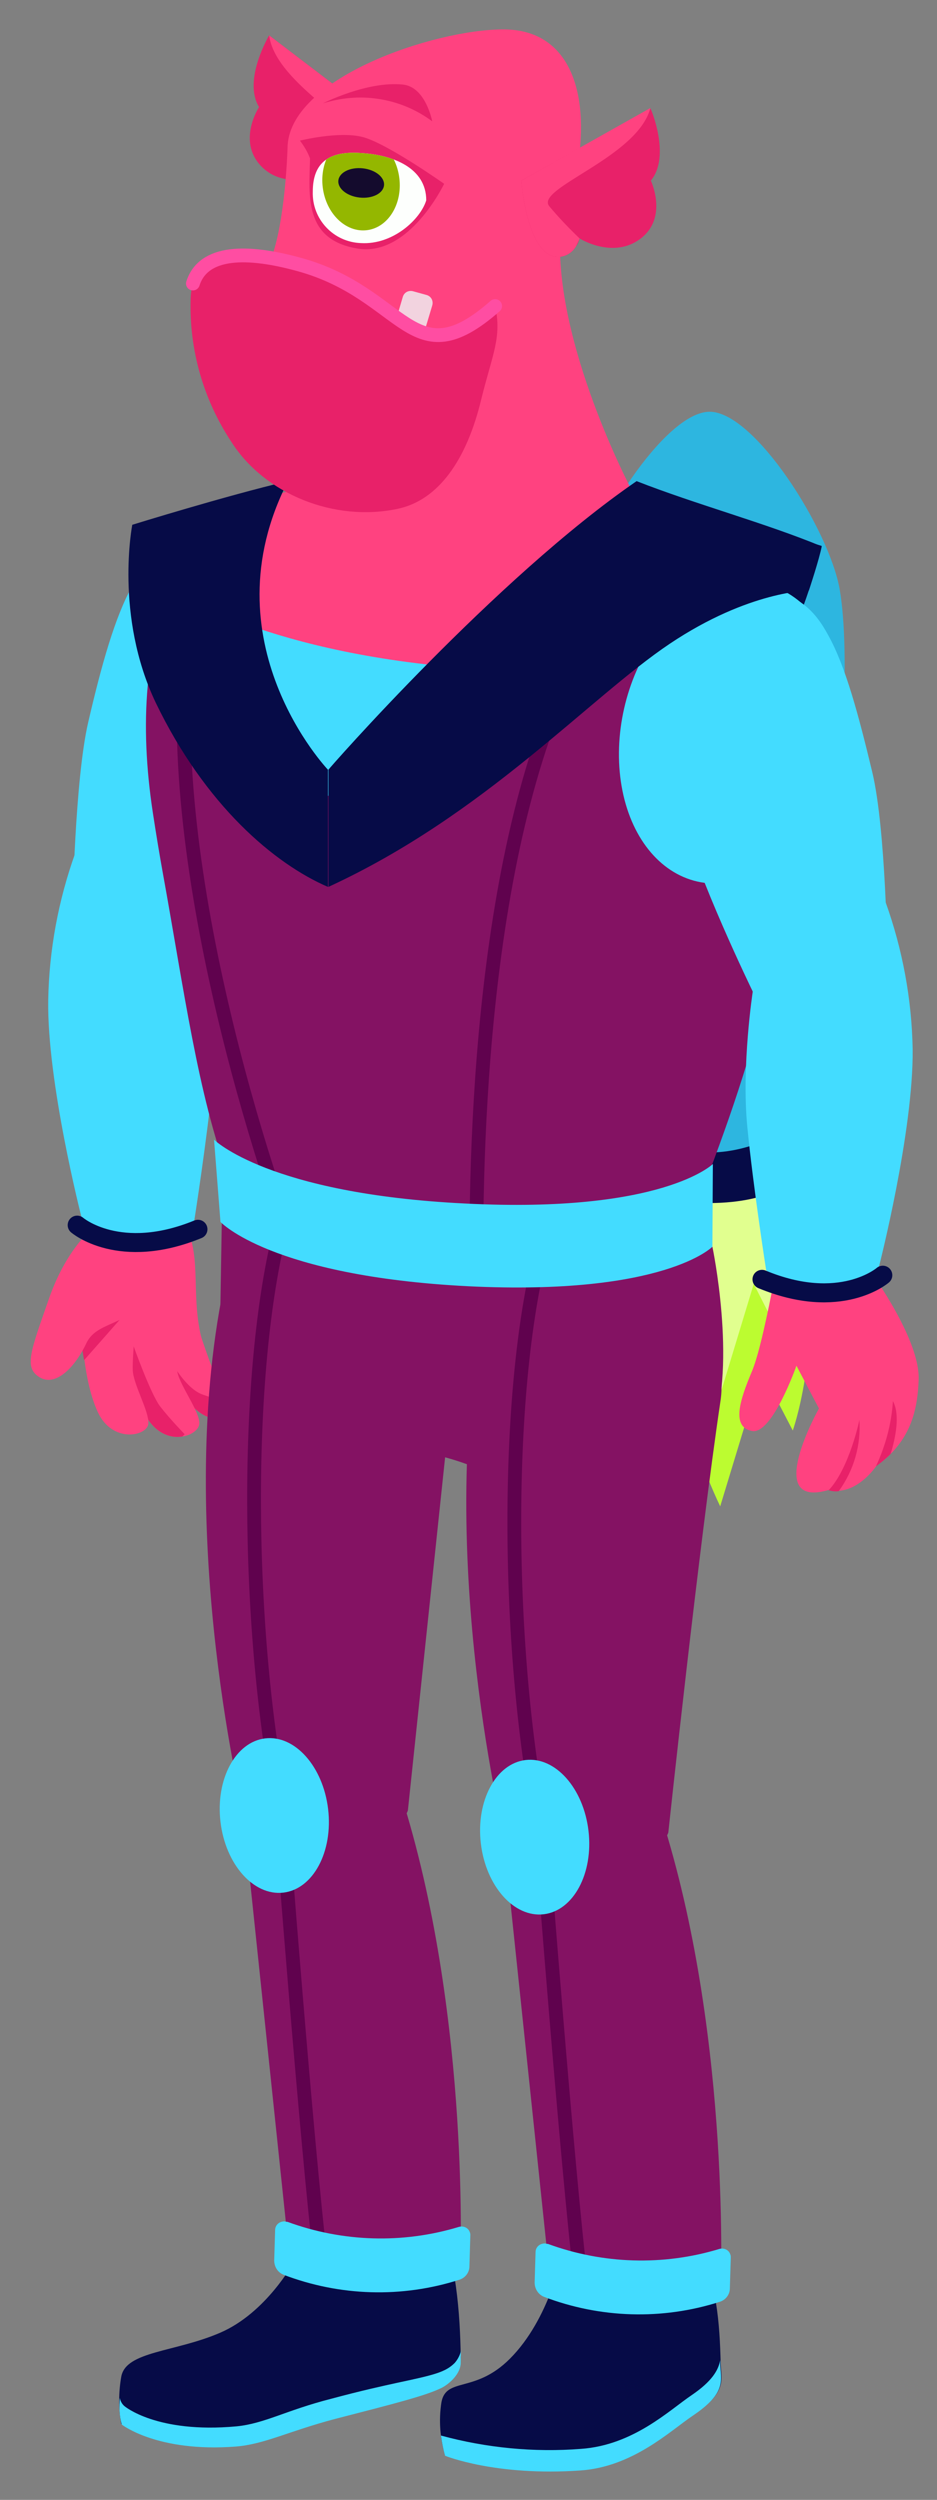 <?xml version="1.0" encoding="utf-8"?>
<!-- Generator: Adobe Illustrator 25.2.0, SVG Export Plug-In . SVG Version: 6.00 Build 0)  -->
<svg version="1.1" id="Layer_1" xmlns="http://www.w3.org/2000/svg" xmlns:xlink="http://www.w3.org/1999/xlink" x="0px" y="0px"
	 viewBox="0 0 204 544" style="enable-background:new 0 0 204 544;" xml:space="preserve">
<rect x="0" y="0" width="204" height="544" fill="#808080" stroke="none"/>
<style type="text/css">
	.st0{fill:#BCFC30;}
	.st1{fill:#E1FF8F;}
	.st2{fill:#060B47;}
	.st3{fill:#2DB6E0;}
	.st4{fill:#FF4280;}
	.st5{fill:#E82169;}
	.st6{fill:#43DCFF;}
	.st7{fill:none;stroke:#060B47;stroke-width:4.13;stroke-linecap:round;stroke-miterlimit:10;}
	.st8{fill:#841263;}
	.st9{fill:none;stroke:#60024E;stroke-width:3;stroke-linecap:round;stroke-miterlimit:10;}
	.st10{fill:none;stroke:#060B47;stroke-width:4.14;stroke-linecap:round;stroke-miterlimit:10;}
	.st11{fill:#FDFFFD;}
	.st12{clip-path:url(#SVGID_2_);}
	.st13{fill:#94B700;}
	.st14{fill:#140B2D;}
	.st15{fill:#F2D3DF;}
	.st16{fill:none;stroke:#FF4DA2;stroke-width:3;stroke-linecap:round;stroke-miterlimit:10;}
</style>
<g id="rockets">
	<path class="st0" d="M144.8,244c-9,7.5-14.1,18.6-14.1,30.4c0,17.5,5.3,27.2,5.3,27.2l7.1-15.9c0,0,5.9,25.8,13.7,42.1l9-29.6
		l6.8,13.1c0,0,5.8-16.1,3.2-39C173.5,253,163.3,237.1,144.8,244z"/>
	<path class="st1" d="M156,306.1c-3.6-11.5-6-21.8-6.1-22l-4.7-20.6l-7.2,16.4c-0.1-1.8-0.2-3.6-0.2-5.6c0-9.2,3.8-17.9,10.6-24.1
		c1.1-0.4,2.2-0.6,3.4-0.8c2.7-0.3,6.8-0.1,10.7,5.1c3.2,4.2,5.4,10.8,6.2,18.5c0.6,5.4,0.8,10.9,0.5,16.4l-5.1-10L156,306.1z"/>
	<path class="st2" d="M126.9,250c0,0-4.7,5.8-19.4,5.8S88.1,250,88.1,250l5.9-18.1h27L126.9,250z"/>
	<path class="st3" d="M127.3,238c0,0-8.7,6.8-19.8,6.8S87.8,238,87.8,238S74,150.7,79.2,122.2c2.3-13,18.6-38.6,28.3-38.6
		s26,25.6,28.4,38.6C141,150.7,127.3,238,127.3,238z"/>
	<path class="st2" d="M173.7,256c0,0-4.7,5.8-19.4,5.8s-19.4-5.8-19.4-5.8l5.9-18.1h27L173.7,256z"/>
	<path class="st3" d="M174.1,244c0,0-8.7,6.8-19.7,6.8s-19.7-6.8-19.7-6.8s-13.7-87.3-8.6-115.8c2.4-13,18.6-38.6,28.4-38.6
		s26,25.6,28.3,38.6C187.8,156.7,174.1,244,174.1,244z"/>
</g>
<g id="l-hand">
	<path class="st4" d="M51.9,307.7L51.9,307.7c-2.1,1.5-6.1,2.1-9.7-1.4c-3.8-3.8-6.7-9.6-8.1-12.8c-0.6-1.4-1-2.3-1-2.3
		c-1.4-10.1,8.2-7.8,8.2-7.8s3.6,11.1,4.8,14s6.8,4.8,7.4,7.5C53.5,306,53,307.1,51.9,307.7z"/>
	<path class="st5" d="M51.9,307.7L51.9,307.7c-2.1,1.5-6.1,2.1-9.7-1.4c-3.8-3.8-6.7-9.6-8.1-12.8c0.1-0.6,0.5-1.1,0.9-1.5
		c0,0,4.3,9.9,9.2,11.5C47,304.4,49.7,305.8,51.9,307.7z"/>
	<path class="st4" d="M20,264l-3.8,24.5c0,0,9.3,8.8,28.1,4.3c-3.1-10.3-0.1-18.9-4-26.3C37.7,261.8,24.5,248.2,20,264z"/>
	<path class="st4" d="M43.4,309.7c0,1.3-1.6,2.6-3.7,2.9c-2.4,0.4-5.4-0.5-7.6-3.9c-2.7-4.3-4.2-10.2-5-13.8c-0.4-1.8-0.5-3-0.5-3
		c0.8-10.1,11.2-6.7,11.2-6.7s0.2,10.2,0.8,13.3S43.4,307,43.4,309.7z"/>
	<path class="st5" d="M40.2,312.1l-0.5,0.5c-2.4,0.4-5.4-0.5-7.6-3.9c-2.7-4.3-4.2-10.2-5-13.8l1.9-2.2c0,0,3.8,10.7,5.9,13.4
		S40.2,312.1,40.2,312.1z"/>
	<path class="st4" d="M17.9,290c0,0,0.2,10.4,3.4,17.3s10.8,5.2,11,2.5s-3.3-8.5-3.4-11.7s0.9-13.3,0.9-13.3S20,280,17.9,290z"/>
	<polygon class="st5" points="18.3,296 30.2,282.5 16.1,282.5 	"/>
	<path class="st4" d="M21.1,266.5c0,0-6.3,4.3-10.4,16s-5.5,15.1-2.1,17.2s7.6-1.9,10.2-7.4s10.8-3.2,14.2-12.8
		S27.1,260.9,21.1,266.5z"/>
</g>
<path id="l-arm" class="st6" d="M15.8,198c0,0,1.3,11,12.3,13.6s17.1-6.6,17.1-6.6s12.4-25.4,15.3-37.9s5.1-23.1,4.8-30.9
	c-0.2-5.4-1.4-14.3-15.1-17.6s-18.8,4.1-21.4,8.9c-3.8,6.8-6.7,17.2-9.6,29.7S15.8,198,15.8,198z"/>
<g id="l-forearm">
	<path class="st6" d="M17.7,264.7c0,0,3,5.7,10.9,5.7c9.9,0,13.7-4.8,13.7-4.8s2.8-17.8,4.1-31.1S45.2,205,45.2,205
		c-1.8-6.4-6.2-11.7-12.1-14.8c-11.6-6-16.7-4.6-16.7-4.6c-3.7,10.3-5.7,21.1-5.9,32C10.2,235.4,17.7,264.7,17.7,264.7z"/>
	<path class="st7" d="M16.8,266.6c0,0,9.2,7.9,26.3,0.9"/>
</g>
<path id="hips" class="st8" d="M155.1,311.3c-11.5,32.3-39.3,10.8-58.3,5.8c-30.6-8-49.1-16-49.1-16l1-59.7l106.4,29.9
	C155.1,271.3,160.4,296.5,155.1,311.3z"/>
<g id="l-thigh">
	<path class="st8" d="M88.8,394c0,0-3.8,10.4-17.9,10.4S52.9,394,52.9,394S37,328.4,49.8,275.2c2.5-10.2,13.7-15.8,26.8-12.1
		c16.1,4.6,22.2,36.1,22.2,36.1L88.8,394z"/>
	<path class="st9" d="M61.7,265.2c-8.7,31.1-8.3,90-0.1,129.9"/>
</g>
<g id="l-calf">
	<path class="st2" d="M95.3,484.7c4,5.4,4.9,19.6,5,28c0.1,3.6-2.6,6.8-6.2,7.3c-8.7,1.2-17.2,3.1-25.6,5.7
		c-5.4,1.6-13.9,4.4-19,4.7c-7.8,0.4-15.6-0.5-23.1-2.9c-0.6-3.4-0.6-6.9,0-10.3c1-5.6,11.7-5.3,21.6-9.6s15.8-15.1,15.8-15.1
		C70.8,486,86.3,472.4,95.3,484.7z"/>
	<path class="st6" d="M100.3,514.2c0,2.2-2.2,4.4-4.1,5.4c-3.4,1.7-10.1,3.4-23.3,6.8c-10.2,2.7-15.3,5.5-21.6,6
		c-17.1,1.3-24.8-4.8-24.8-4.8c-0.5-1.9-0.6-3.8-0.4-5.8c0.1,0.7,0.5,1.4,1,1.8c0,0,7,6,24.4,4.4c6.1-0.6,10.8-3.5,20.6-6
		c6.7-1.8,11.3-2.8,14.5-3.5c8-1.7,10.4-2.3,12.4-4.3c0.7-0.8,1.2-1.8,1.4-2.8C100.3,512,100.3,513.7,100.3,514.2z"/>
	<path class="st8" d="M100.2,493.6L62.7,488l-10.1-96.2c0,0,32.8-7.5,35.4,1C102.5,440.2,100.2,493.6,100.2,493.6z"/>
	<path class="st9" d="M61.4,396.8c0,0,5.2,67.9,8.5,96.2"/>
	
		<ellipse transform="matrix(0.993 -0.117 0.117 0.993 -45.887 9.736)" class="st6" cx="59.8" cy="395.1" rx="11.8" ry="16.9"/>
	<path class="st6" d="M102.2,493.2c0,1.3-0.9,2.5-2.2,2.9c-12.5,4-26,3.6-38.3-1.1c-1.2-0.5-2-1.7-2-3.1l0.2-6.6
		c0-1.1,0.9-1.9,2-1.9c0.2,0,0.4,0.1,0.7,0.1c12,4.4,25.1,4.8,37.3,1.1c1-0.3,2.1,0.2,2.4,1.2c0.1,0.2,0.1,0.4,0.1,0.6L102.2,493.2z
		"/>
</g>
<g id="r-thigh">
	<path class="st8" d="M145.5,398.8c0,0-3.8,10.4-17.9,10.4s-18-10.4-18-10.4s-15.9-65.6-3.1-118.8c2.5-10.2,13.7-15.8,26.8-12.1
		c16.1,4.6,25.3,24.7,23.6,36.7C152.2,336.1,145.5,398.8,145.5,398.8z"/>
	<path class="st9" d="M118.4,270c-8.7,31.1-8.4,90-0.1,129.9"/>
</g>
<g id="torso">
	<path class="st4" d="M141.4,112.1c0,0-16.4-12.1-33.3-11.8s-50.8,6.8-57.7,10.5s-18.8,69,21,72.7s74.6-4.6,78.2-32.2
		S141.4,112.1,141.4,112.1z"/>
	<path class="st6" d="M117.7,187l-78.4-15.7l2-40.9c0,0,25.5,15.5,78.4,15.7C129.9,146.2,117.7,187,117.7,187z"/>
	<path class="st2" d="M137.5,106.4l41.4,12.4c0,0-13,58.3-52.6,64.5L104,171.3C104,171.3,140.6,140.5,137.5,106.4z"/>
	<path class="st8" d="M174.3,186.2c-1,4.6-2,8.8-3,12.8c-6.4,26.5-10.7,39.7-17,56.4c-6.6,17.6-37,20.1-50.6,19.2
		c-13.4-0.9-46.9,0.3-54-18.7c-6.6-17.7-9.6-40.3-14.3-66.2l0,0c-0.7-3.9-1.4-8.1-2.1-12.7c-3-19.5-1.7-37.4,5-51.5
		c2.6-5.6,6.3-10.7,10.8-15c9.5,21-0.5,36.2,22.3,62.7c0,0,53.3-29,74.9-58.6c5.6,2.3,22.3,15.5,24,19.2
		C177.6,148.8,178.7,167.1,174.3,186.2z"/>
	<path class="st9" d="M46.7,116.7c-17.3,39.3,2.8,113.5,15,148.5"/>
	<path class="st9" d="M134.8,128.5c-27.7,34.5-31.1,107.1-31.1,143.4"/>
	
		<ellipse transform="matrix(0.221 -0.975 0.975 0.221 -31.416 279.461)" class="st6" cx="159.2" cy="159.4" rx="33.2" ry="23.9"/>
	<path class="st2" d="M62.7,104.7c-13.6,3.2-33.9,9.5-33.9,9.5s-3.9,19.8,5.1,38.7C44.7,175.3,59.8,188,71.4,193v-25.5
		C71.4,167.5,44.8,139.6,62.7,104.7z"/>
	<path class="st6" d="M155.1,271.3c0,0-10.4,10.7-53.2,8.6c-43-2.2-53.9-14-53.9-14L46.6,248c0,0,11.8,11.8,54.7,13.9
		c43,2.2,53.9-8.6,53.9-8.6L155.1,271.3z"/>
</g>
<g id="r-calf">
	<g id="foot">
		<path class="st2" d="M152,490.3c4,5.4,4.7,15.5,4.9,23.9c0.1,3.7,1.6,6.3-6.1,11.4c-4.9,3.3-13,11.1-24.4,11.9
			c-18.5,1.3-29.5-3.2-29.5-3.2c-1.1-3.7-1.4-7.6-0.8-11.5c1-5.6,7.3-1.9,14.9-9.5c8.8-8.8,11.4-22.9,11.4-22.9
			C129.3,483.9,143,478.1,152,490.3z"/>
		<path class="st6" d="M150.8,525.7c-4.9,3.3-13,11.1-24.4,11.9c-18.5,1.3-29.5-3.2-29.5-3.2c-0.4-1.4-0.7-2.9-0.9-4.4
			c9.9,2.7,20.3,3.7,30.5,2.9c11.4-0.8,19.2-8.4,24.1-11.7c4.4-3,5.8-5.4,6.2-7.6c0,0.2,0,0.5,0,0.7
			C156.9,517.9,158.4,520.6,150.8,525.7z"/>
	</g>
	<path class="st8" d="M156.9,498.4l-37.5-5.7l-10.1-96.1c0,0,32.9-7.5,35.4,1C159.2,444.9,156.9,498.4,156.9,498.4z"/>
	<path class="st9" d="M118.1,401.5c0,0,5.2,67.9,8.5,96.2"/>
	
		<ellipse transform="matrix(0.993 -0.117 0.117 0.993 -46.055 16.41)" class="st6" cx="116.5" cy="399.8" rx="11.8" ry="16.9"/>
	<path class="st6" d="M158.9,498c0,1.3-0.9,2.5-2.2,2.9c-12.5,4-26,3.6-38.3-1.1c-1.2-0.5-2-1.7-2-3.1l0.2-6.6c0-1.1,0.9-1.9,2-1.9
		c0.2,0,0.4,0.1,0.7,0.1c12,4.4,25.1,4.8,37.3,1.1c1-0.3,2.1,0.2,2.4,1.2c0.1,0.2,0.1,0.4,0.1,0.7L158.9,498z"/>
</g>
<g id="r-hand">
	<path class="st4" d="M163.7,311.4c4.4,0.9,9.7-14.2,9.7-14.2l4.9,9.3c0,0-12.4,22.1,2.2,17.7c0.7,0.2,1.5,0.3,2.2,0.2
		c3.1-0.2,6.1-2.6,8.1-5.4c1.1-0.8,2.2-1.7,3.2-2.7c4.7-4.8,5.8-10.4,6-16c0.3-6.6-5.8-16.7-8.9-21.3l-0.6-0.8
		c-0.7-1-1.1-1.6-1.1-1.6l-19.5-5.7c0,0-0.4,2.5-1.1,6.1c-0.1,0.6-0.2,1.1-0.3,1.8c-1.3,6.6-3.1,15.4-4.7,19.4
		C161,304.8,159.2,310.5,163.7,311.4z"/>
	<path class="st5" d="M180.4,324.3c0.7,0.2,1.5,0.3,2.2,0.2c3.3-4.5,4.9-10.1,4.5-15.6C187.2,308.8,184.9,319.6,180.4,324.3z"/>
	<path class="st5" d="M190.7,319.1c1.1-0.8,2.2-1.7,3.2-2.7c1.1-3.6,2.1-8.6,0.5-11.5C194.1,309.8,192.8,314.6,190.7,319.1z"/>
</g>
<path id="r-arm" class="st6" d="M193.2,208.8c0,0-1.2,11-12.2,13.6s-17.1-6.6-17.1-6.6s-12.4-25.5-15.3-38s-5.1-23.1-4.8-30.9
	c0.2-5.4,1.4-14.3,15.1-17.6s18.8,4.1,21.4,8.9c3.8,6.8,6.6,17.3,9.6,29.8S193.2,208.8,193.2,208.8z"/>
<g id="r-forearm">
	<path class="st6" d="M191.4,275.5c0,0-3,5.7-10.9,5.7c-9.9,0-13.7-4.8-13.7-4.8s-2.8-17.9-4.1-31.2s1.2-29.5,1.2-29.5
		c1.9-6.4,6.2-11.7,12.2-14.8c11.6-6,16.7-4.6,16.7-4.6c3.7,10.3,5.7,21.1,5.9,32C198.9,246.2,191.4,275.5,191.4,275.5z"/>
	<path class="st10" d="M192.2,277.5c0,0-9.2,8-26.3,0.9"/>
</g>
<g id="head">
	<path class="st5" d="M56.4,23.3c0,0-4.8,7.3,0.4,12.8S70,37.9,70,37.9c0.1,0.6,0.3,1.2,0.5,1.8c0.6,1.5,1.9,2.6,3.5,2.8
		c6.8,1,10.2-15.3,10.2-15.3L58.6,7.7C58.6,7.7,52.8,17.4,56.4,23.3z"/>
	<path class="st4" d="M77.5,31.9c-2.4,2.2-4.9,4.2-7.5,6l0.5,1.8c0.6,1.5,1.9,2.6,3.5,2.8c6.8,1,10.2-15.3,10.2-15.3L58.6,7.7
		C60,18.7,81.3,28.5,77.5,31.9z"/>
	<path class="st4" d="M125.5,37.6c0,0-3.2,7.7-3.5,13.1c-1.4,23.9,15.4,55.7,15.4,55.7s-17.1,25.2-44.2,25.2s-30.1-20.9-30.1-20.9
		c-1.9-10.5-12.1-28.7-3.5-56.1c2.6-8.4,3-22.3,3-22.3c0-15.2,31.8-25.9,47-25.9S128.6,21.5,125.5,37.6z"/>
	<path class="st5" d="M77.9,54.1c-11.8-1.9-10.6-11.5-10.4-19.6c-0.5-1.4-1.3-2.7-2.2-3.9c0,0,8.4-2.1,13.6-0.8s17.8,10.2,17.8,10.2
		S89.1,55.9,77.9,54.1z"/>
	<path class="st5" d="M141.7,39.3c0,0,3.8,8-2.2,12.6s-13.3,0-13.3,0c-0.2,0.6-0.4,1.2-0.8,1.7c-0.8,1.4-2.3,2.3-3.9,2.3
		c-6.8,0-8-16.6-8-16.6l28.1-15.7C141.7,23.6,146.1,34,141.7,39.3z"/>
	<path class="st4" d="M119.6,44.9c2.1,2.5,4.3,4.8,6.6,7l-0.8,1.7c-0.8,1.4-2.3,2.3-3.9,2.3c-6.8,0-8-16.6-8-16.6l28.1-15.8
		C138.8,34.3,116.3,41,119.6,44.9z"/>
	<path class="st5" d="M70.3,22.5c3.8-1.2,7.9-1.6,11.9-1c4.3,0.6,8.4,2.3,11.9,4.9c0,0-1.4-7.5-6.4-8C79.9,17.6,70.3,22.5,70.3,22.5
		z"/>
	<path class="st11" d="M92.8,43.6c-1.3,4.2-7.3,9.7-14.2,9.3c-6-0.2-10.7-5.2-10.5-11.2c0-6.4,3.6-8.9,10.5-8.4
		C85.5,33.7,92.8,36.5,92.8,43.6z"/>
	<g>
		<defs>
			<path id="SVGID_1_" d="M92.8,43.6c-1.3,4.2-7.3,9.7-14.2,9.3c-6-0.2-10.7-5.2-10.5-11.2c0-6.4,3.6-8.9,10.5-8.4
				C85.5,33.7,92.8,36.5,92.8,43.6z"/>
		</defs>
		<clipPath id="SVGID_2_">
			<use xlink:href="#SVGID_1_"  style="overflow:visible;"/>
		</clipPath>
		<g class="st12">
			
				<ellipse transform="matrix(0.992 -0.125 0.125 0.992 -4.342 10.113)" class="st13" cx="78.6" cy="39.8" rx="8.4" ry="10.4"/>
			<ellipse transform="matrix(0.107 -0.994 0.994 0.107 30.666 113.679)" class="st14" cx="78.6" cy="39.8" rx="3.2" ry="5"/>
		</g>
	</g>
	<path class="st15" d="M89.7,74.8l-2.9-0.8c-1-0.3-1.5-1.3-1.2-2.3l2.1-7.1c0.3-1,1.3-1.5,2.3-1.2l2.9,0.8c1,0.3,1.5,1.3,1.2,2.3
		L92,73.5C91.7,74.5,90.7,75.1,89.7,74.8z"/>
	<path class="st5" d="M104.8,86.8c-3.2,13.4-9.4,22-18.1,23.9c-13.9,3-29.1-3.2-36.3-14.5c-6.1-9.2-9.2-20-8.9-31
		c0.2-10.7,10.7-11.3,23.8-7.6c23,6.4,24.3,25,42.5,9C109.3,73.4,107.2,77.1,104.8,86.8z"/>
	<path class="st16" d="M42,61.7c2.3-7.2,11.8-7.3,23.3-4.1c23,6.4,24.3,25,42.5,9"/>
</g>
<path id="front_collar" class="st2" d="M138.6,104.7c13,5.1,28,9.1,40.3,14.2c-0.5,2.7-2.8,9.6-2.8,9.6s-13,0-30.3,11.6
	c-17.6,11.8-40.2,37.2-74.3,52.9v-25.5C71.4,167.5,108,125.7,138.6,104.7z"/>
</svg>

